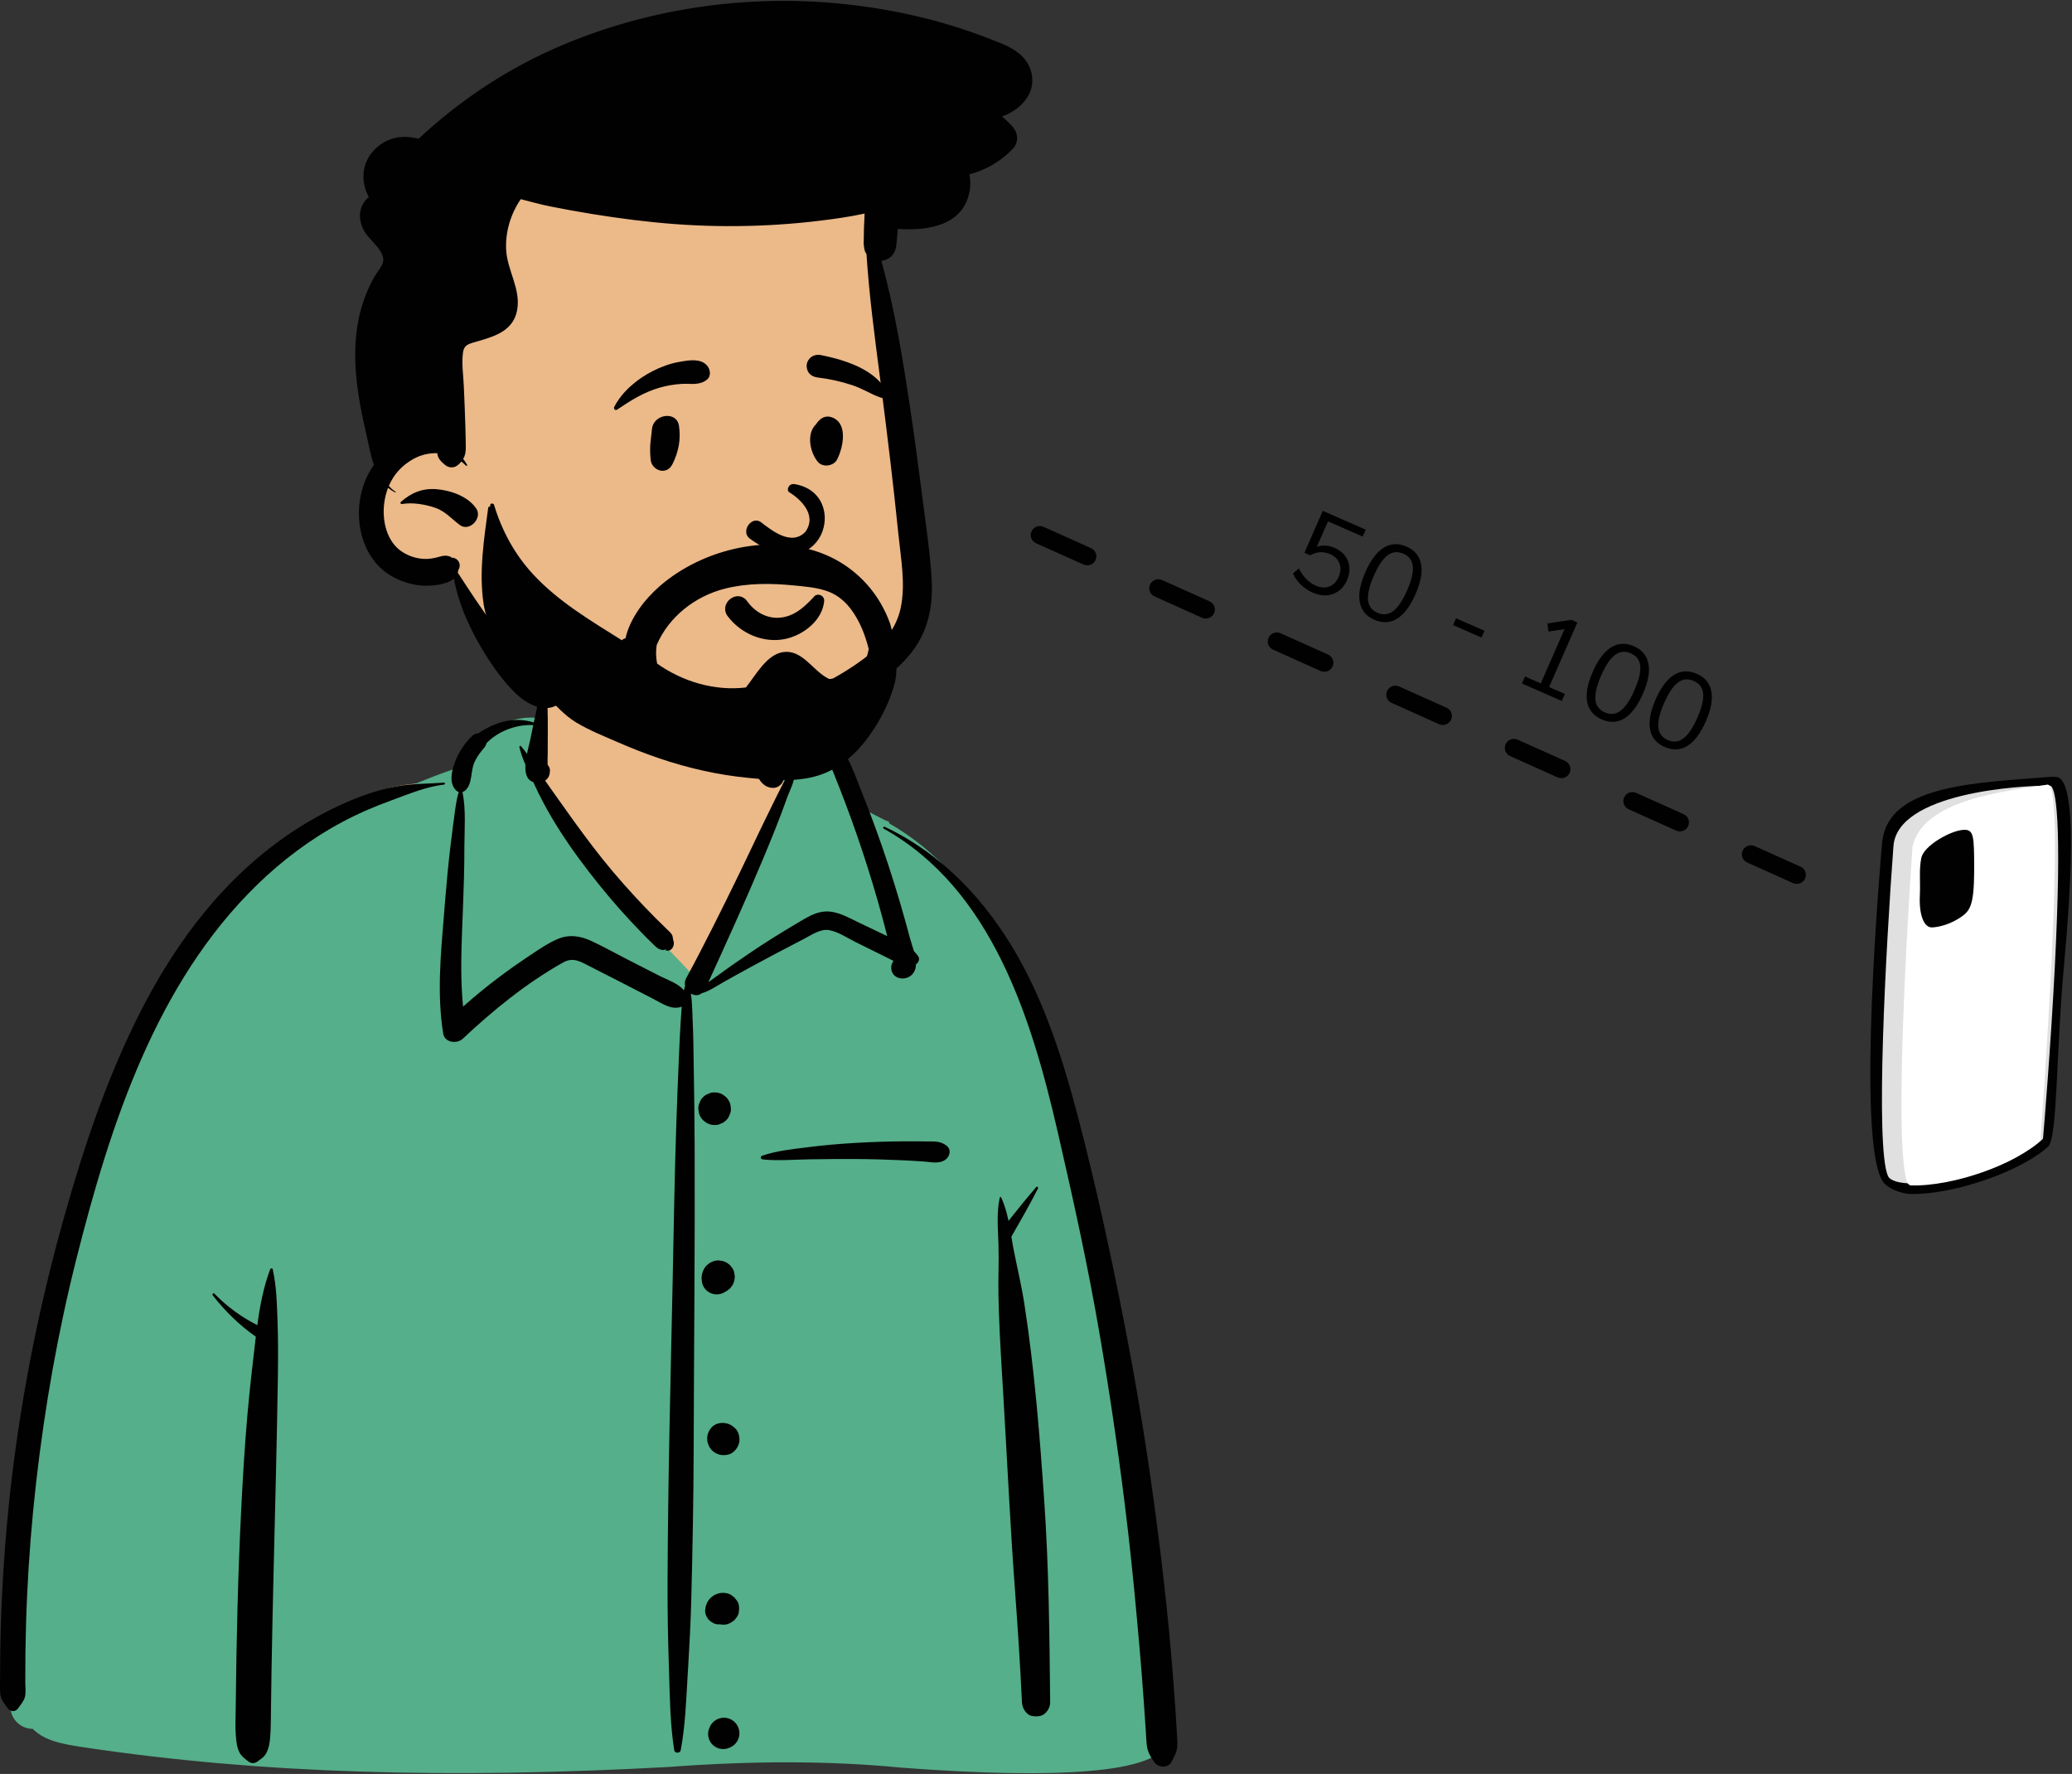 <svg width="243" height="208" viewBox="0 0 243 208" fill="none" xmlns="http://www.w3.org/2000/svg">
<rect x="0" y="0" width="243" height="208" fill="#333333" stroke="none"/>
<path d="M9.356 204.635C32.134 208.095 55.325 208.27 78.292 207.013C87.382 206.332 96.499 206.21 105.581 207.08C110.948 207.479 134.478 209.278 136.401 204.471C135.191 178.873 132.74 153.057 125.222 128.438C122.131 119.696 119.476 112.44 113.441 105.207C111.539 103.232 107.438 99.09 105.088 97.738C103.052 96.569 102.201 96.986 101.032 95.009C99.87 92.825 99.013 89.179 97.364 87.638C95.684 86.069 93.195 86.631 90.11 87.135C90.677 79.475 87.141 77.525 82.271 76.069C73.709 72.8 65.254 74.442 63.099 84.865C59.103 84.865 56.859 86.584 54.433 88.237C53.442 88.913 54.132 90.633 52.947 91.164C50.755 91.945 46.881 91.753 44.771 92.713C35.174 97.082 26.627 103.415 21.013 112.666C8.429 132.416 -0.216 174.019 1.28 197.427C0.625 198.455 1.531 199.929 1.761 201.034C2.052 201.996 2.994 202.635 3.977 202.526C5.348 204.001 7.469 204.33 9.356 204.635Z" fill="#ECB989"/>
<path d="M56.745 86.431C58.148 84.967 60.349 84.092 62.433 84.141L62.53 84.145L63.238 84.177L62.764 86.496L62.74 86.606L62.644 87.008L62.516 87.536L62.47 87.729L62.422 87.945C62.414 87.979 62.407 88.014 62.4 88.048L62.379 88.15L62.177 89.135L62.215 89.223L62.204 89.447C62.173 90.256 62.347 90.701 62.731 90.844L62.762 90.854L62.981 90.925L63.16 91.313C63.572 92.201 63.956 92.976 64.35 93.706C65.499 95.836 66.871 97.964 68.452 100.104C69.954 102.137 71.519 104.077 73.147 105.919C73.879 106.748 74.652 107.58 75.474 108.426L76.182 109.151L76.407 109.379L76.559 109.531L76.748 109.716L77.02 109.975L77.218 110.169L77.281 110.231C77.362 110.305 77.424 110.356 77.48 110.392L77.501 110.405L77.564 110.441L80.846 113.895L82.006 114.532L82.557 114.837L82.668 114.615L82.691 114.544L83.911 111.864L84.656 110.223C86.186 106.846 87.375 104.16 88.463 101.602L88.599 101.283L89 100.331L89.212 99.823C90.185 97.493 90.903 95.694 91.546 93.947L91.638 93.697L91.773 93.323L91.975 92.761L92.011 92.664C92.186 92.218 91.757 90.592 91.334 89.702L91.31 89.652L91.201 89.432L91.081 89.199C90.802 88.654 90.599 88.049 90.429 87.316C90.402 87.197 90.375 87.078 90.351 86.957L90.316 86.776L90.293 86.657L90.262 86.49L90.217 86.251L91.162 86.093L91.681 86.008L91.908 85.973C92.201 85.927 92.462 85.89 92.707 85.859L92.798 85.848L92.963 85.829L92.969 85.861L93.306 85.894L93.556 85.92C94.79 86.05 95.742 86.194 96.417 86.354L96.484 86.37L96.605 86.4L96.66 86.414C97.275 86.58 97.749 86.938 98.123 87.465C98.381 87.827 98.547 88.173 98.812 88.83L98.906 89.066L99.22 89.844C99.258 89.938 99.314 90.09 99.391 90.298L99.657 91.024L100.994 94.715L102.362 95.435C102.998 95.767 103.463 96.007 103.693 96.121L103.774 96.16L103.832 96.187L104.304 96.374L104.253 96.521L104.31 96.554C109.942 99.794 114.285 104.778 117.666 111.395L117.769 111.596L117.873 111.805C120.568 117.194 122.499 123.209 124.384 131.239L124.5 131.739L124.592 132.135L125.084 134.278C126.93 142.369 128.2 148.404 129.25 154.323L129.318 154.709L129.493 155.715C130.812 163.378 131.917 170.971 132.8 178.49L132.946 179.755C133.315 182.986 133.648 186.325 134.009 190.336L134.058 190.875L134.217 192.676C134.387 194.618 134.541 196.554 134.681 198.487L134.75 199.453L134.892 201.554L134.975 202.751L134.985 202.913L135.019 203.537L135.028 203.683C135.04 203.871 135.055 204.03 135.073 204.176L135.087 204.283L135.103 204.388C135.15 204.674 135.242 204.93 135.394 205.216L135.434 205.288L135.696 205.757L135.221 206.006C132.747 207.31 127.877 207.884 121.195 207.914L120.992 207.914H120.575C117.328 207.912 113.887 207.787 110.297 207.573L109.484 207.523L108.807 207.48C108.515 207.461 108.231 207.442 107.936 207.422L107.484 207.39L105.596 207.252C97.104 206.438 88.198 206.452 78.386 207.186C52.802 208.586 30.72 207.996 9.966 204.898L9.337 204.803L8.874 204.728L8.598 204.682C6.397 204.306 5.014 203.824 3.935 202.813L3.879 202.759L3.832 202.713H3.811C2.725 202.709 1.731 201.998 1.362 200.95L1.343 200.894L1.319 200.816L1.301 200.738C1.284 200.663 1.263 200.582 1.237 200.492L1.216 200.424L1.045 199.863L1.623 199.757C1.672 199.748 1.724 199.713 1.775 199.64L1.823 199.572L1.906 199.456L2.107 199.18C2.322 198.88 2.427 198.691 2.479 198.501C2.525 198.333 2.543 198.119 2.538 197.819L2.534 197.673L2.511 197.143C2.509 197.101 2.508 197.063 2.508 197.028L2.507 196.974L2.506 196.228L2.508 195.408C2.51 195.05 2.512 194.701 2.515 194.358L2.519 193.849L2.524 193.438C2.552 191.167 2.619 188.897 2.724 186.631C2.93 182.207 3.284 177.79 3.785 173.389C4.818 164.303 6.401 155.491 8.554 146.976L8.771 146.126C11.099 137.026 13.344 130.01 16.197 123.522C19.826 115.27 24.251 108.479 29.823 103.05C32.886 100.064 36.278 97.545 39.883 95.612C41.541 94.723 43.303 93.934 45.192 93.225L45.463 93.124L45.9 92.965L46.235 92.841L47.316 92.437C47.543 92.352 47.79 92.257 48.083 92.141L48.264 92.07L50.199 91.298L50.52 91.172L50.877 91.033L51.14 90.932C51.569 90.768 51.958 90.625 52.319 90.499L52.533 90.426L52.726 90.361L53.552 90.075L53.536 90.826C53.525 91.325 53.654 91.703 53.94 91.975L53.949 91.983L53.959 91.991L53.967 91.997L54.018 91.995L54.213 91.994C54.233 91.983 54.252 91.97 54.269 91.955C54.547 91.719 54.676 91.402 54.801 90.677L54.834 90.476L54.892 90.097L54.916 89.954C54.999 89.451 55.072 89.173 55.213 88.855C55.418 88.395 55.688 87.947 56.007 87.536L56.081 87.442L56.378 87.085L56.423 87.028C56.528 86.894 56.581 86.8 56.603 86.714L56.609 86.69L56.638 86.54L56.745 86.431Z" fill="#55AF8A"/>
<path d="M103.637 97.16C103.498 97.082 103.621 96.882 103.761 96.948C110.516 100.117 115.699 105.678 119.345 112.102C123.12 118.755 125.272 126.308 127.127 133.69L127.195 133.956C129.172 141.854 130.855 149.832 132.369 157.83C133.903 165.93 135.134 174.08 136.125 182.263C136.614 186.309 137.051 190.363 137.392 194.425C137.562 196.454 137.717 198.486 137.855 200.518C137.911 201.33 137.963 202.143 138.008 202.956L138.04 203.567C138.068 204.12 138.134 204.675 137.997 205.221C137.879 205.691 137.63 206.117 137.411 206.55C136.977 207.404 135.789 207.263 135.322 206.55L135.186 206.342C134.876 205.863 134.619 205.418 134.522 204.822C134.428 204.245 134.425 203.641 134.383 203.058C134.305 201.986 134.239 200.912 134.164 199.84C134.006 197.582 133.828 195.326 133.631 193.071C133.242 188.621 132.825 184.174 132.313 179.735C131.402 171.846 130.26 163.979 128.913 156.153C127.597 148.508 125.933 140.942 124.198 133.384L124.018 132.603C120.979 119.407 116.296 104.212 103.637 97.16ZM31.686 148.829C31.735 148.697 31.95 148.666 31.985 148.829C32.44 150.878 32.485 152.988 32.555 155.086C32.623 157.155 32.621 159.234 32.59 161.305C32.479 168.915 32.27 176.518 32.09 184.127C32 187.933 31.915 191.739 31.85 195.546C31.825 196.973 31.805 198.401 31.787 199.828L31.766 201.711C31.756 202.544 31.734 203.366 31.632 204.198C31.565 204.745 31.423 205.266 31.121 205.736C30.907 206.068 30.601 206.238 30.304 206.464L30.248 206.507C29.868 206.806 29.468 206.809 29.092 206.507L28.983 206.42C28.623 206.139 28.313 205.92 28.084 205.475C27.765 204.858 27.714 204.186 27.659 203.506C27.577 202.473 27.632 201.426 27.642 200.391C27.664 198.314 27.693 196.238 27.729 194.161C27.863 186.546 28.127 178.93 28.608 171.33C28.835 167.749 29.143 164.157 29.556 160.591L29.634 159.923C29.76 158.873 29.874 157.805 30.003 156.734C28.081 155.383 26.393 153.744 24.953 151.884C24.848 151.747 25.022 151.555 25.15 151.688C26.621 153.211 28.308 154.426 30.175 155.38C30.481 153.138 30.902 150.907 31.686 148.829ZM63.775 80.95C63.801 80.93 63.843 80.921 63.868 80.95C64.28 81.431 64.197 82.167 64.21 82.778L64.212 82.834C64.241 83.726 64.247 84.615 64.244 85.508L64.235 88.349C64.234 88.739 64.202 89.146 64.222 89.538L64.232 89.691C64.45 89.913 64.55 90.234 64.477 90.556C64.463 90.969 64.247 91.315 63.932 91.532L64.608 92.491L65.284 93.449C66.678 95.427 68.089 97.388 69.559 99.312C71.057 101.273 72.655 103.161 74.328 104.976C75.145 105.862 75.976 106.737 76.827 107.592C77.172 107.939 77.527 108.278 77.877 108.621L78.225 108.966C78.431 109.171 78.69 109.375 78.827 109.636C78.907 109.79 78.926 110.169 78.954 110.232C79.213 110.8 78.772 111.704 78.041 111.42L78.074 111.398C78.207 111.306 78.122 111.304 77.817 111.394C77.626 111.393 77.446 111.35 77.278 111.262L77.228 111.235C76.992 111.114 76.78 110.882 76.588 110.696L76.541 110.65C76.101 110.239 75.682 109.802 75.26 109.371C74.382 108.473 73.522 107.555 72.69 106.613C71.03 104.734 69.457 102.779 67.966 100.762C66.448 98.709 65.038 96.549 63.824 94.302C63.364 93.449 62.942 92.58 62.537 91.7C61.749 91.448 61.566 90.61 61.622 89.665C61.331 88.989 61.069 88.298 60.914 87.592C60.893 87.495 61.018 87.404 61.092 87.488C61.344 87.775 61.577 88.079 61.801 88.392C61.937 87.731 62.108 87.121 62.188 86.733L62.538 85.02C60.57 84.917 58.413 85.726 57.056 87.141C56.984 87.51 56.7 87.773 56.423 88.117C56.107 88.512 55.832 88.953 55.626 89.416C55.17 90.44 55.427 91.95 54.543 92.702C54.451 92.78 54.347 92.835 54.241 92.868C54.661 94.927 54.471 97.196 54.461 99.285L54.461 99.469C54.463 101.806 54.385 104.146 54.294 106.482L54.203 108.793C54.084 111.877 54.006 114.962 54.306 118.028C55.674 116.816 57.088 115.66 58.551 114.558C59.513 113.834 60.495 113.135 61.493 112.463L62.305 111.92C63.278 111.268 64.274 110.597 65.339 110.13C66.733 109.519 68.057 109.729 69.402 110.355C70.742 110.979 72.041 111.704 73.355 112.381C74.691 113.068 76.03 113.75 77.368 114.434C78.254 114.887 79.553 115.296 80.203 116.129C80.245 115.945 80.293 115.761 80.349 115.578C80.285 115.299 80.31 114.996 80.467 114.709C82.651 110.694 84.673 106.584 86.68 102.478C87.696 100.401 88.662 98.299 89.68 96.222L90.669 94.2C90.835 93.863 91.001 93.526 91.168 93.19C91.417 92.687 91.677 92.189 91.93 91.687C92.036 91.475 92.17 91.264 92.274 91.05L92.323 90.943C92.326 90.937 92.565 90.183 92.38 90.255L92.364 90.263C92.269 90.317 92.194 90.198 92.255 90.122C92.517 89.798 92.882 90.085 93.031 90.385C93.443 91.21 92.688 92.504 92.398 93.294L92.382 93.338C91.482 95.888 90.462 98.389 89.418 100.881C87.415 105.66 85.263 110.366 83.116 115.08L83.09 115.161C83.548 114.81 84.037 114.492 84.455 114.181C85.511 113.399 86.598 112.655 87.683 111.914C89.674 110.554 91.718 109.284 93.796 108.064L94.211 107.821C95.25 107.216 96.278 106.726 97.509 106.907C98.654 107.076 99.718 107.691 100.752 108.19L100.859 108.241L104.054 109.761C103.712 108.398 103.342 107.043 102.957 105.693C102.204 103.058 101.376 100.446 100.478 97.858C99.639 95.439 98.733 93.046 97.774 90.674L97.486 89.961C97.094 88.984 96.706 87.919 95.588 87.617C94.472 87.317 93.191 87.763 92.17 87.126C92.078 87.068 92.089 86.915 92.201 86.887L92.831 86.728C94.014 86.434 95.4 86.138 96.518 86.424C97.735 86.736 98.741 87.757 99.332 88.819C99.988 90 100.451 91.322 100.949 92.581L101.028 92.78C101.6 94.205 102.149 95.639 102.676 97.082C103.728 99.965 104.685 102.884 105.553 105.829C105.97 107.249 106.366 108.675 106.748 110.104C106.857 110.516 107.038 111.015 107.186 111.534C107.356 111.7 107.517 111.885 107.667 112.095C107.917 112.445 107.738 112.855 107.427 113.065C107.415 113.422 107.336 113.759 107.145 114.047C106.403 115.174 104.442 114.883 104.522 113.369C104.534 113.138 104.624 112.916 104.761 112.73L104.757 112.699L104.741 112.644C104.401 112.48 104.059 112.299 103.699 112.121L100.346 110.464C99.374 109.984 98.298 109.242 97.218 109.059C96.211 108.889 95.149 109.639 94.284 110.091L94.228 110.12C92.137 111.192 90.061 112.3 87.993 113.416C86.984 113.962 85.987 114.529 84.982 115.081C84.141 115.543 83.234 116.205 82.289 116.465C81.885 116.779 81.406 116.737 81.021 116.5C81.197 117.59 81.186 118.71 81.24 119.825C81.313 121.315 81.324 122.811 81.347 124.303L81.357 124.863C81.421 128.163 81.455 131.464 81.467 134.765C81.512 146.519 81.382 158.275 81.352 170.029C81.336 175.935 81.219 181.845 81.066 187.748C81.001 190.25 80.865 192.748 80.718 195.246L80.637 196.608C80.467 199.483 80.365 202.389 79.833 205.225C79.764 205.594 79.138 205.604 79.076 205.225C78.587 202.186 78.559 199.081 78.465 196.007L78.445 195.392C78.332 192.092 78.279 188.793 78.291 185.491C78.332 173.732 78.638 161.981 78.888 150.226C79.013 144.319 79.098 138.411 79.293 132.506C79.391 129.552 79.502 126.6 79.633 123.647C79.691 122.328 79.748 121.011 79.835 119.694L79.875 119.13C79.902 118.762 79.924 118.398 79.951 118.038C78.761 118.473 77.673 117.669 76.603 117.118C75.37 116.483 74.137 115.848 72.903 115.214L71.668 114.582L69.197 113.321C68.084 112.753 67.227 112.188 66.04 112.854C61.765 115.253 57.836 118.445 54.275 121.794C53.592 122.437 52.15 122.264 51.977 121.187C51.238 116.589 51.687 111.923 52.065 107.31L52.203 105.597C52.373 103.552 52.556 101.506 52.8 99.469C52.91 98.558 53.019 97.647 53.139 96.737L53.232 96.055C53.382 94.977 53.48 93.905 53.802 92.871C53.7 92.838 53.603 92.785 53.516 92.702C52.55 91.786 53.016 90.196 53.457 89.106C53.892 88.031 54.555 87.092 55.386 86.284C55.567 86.107 55.822 85.994 56.079 85.988C58.093 84.653 60.303 83.987 62.602 84.716C62.667 84.407 62.733 84.098 62.803 83.791L62.873 83.484C63.05 82.721 63.117 81.461 63.775 80.95ZM84.419 201.476C85.044 201.304 85.728 201.485 86.186 201.943C86.644 202.401 86.825 203.085 86.653 203.711C86.567 204.018 86.412 204.285 86.186 204.512C85.976 204.721 85.73 204.87 85.45 204.959L85.385 204.979L85.283 205.022C84.969 205.106 84.656 205.106 84.342 205.022C84.043 204.938 83.783 204.786 83.562 204.567C83.343 204.346 83.192 204.086 83.108 203.786C83.023 203.473 83.023 203.16 83.108 202.846L83.15 202.744C83.236 202.436 83.391 202.169 83.617 201.942C83.844 201.718 84.111 201.562 84.419 201.476ZM121.532 139.186C121.635 139.067 121.801 139.219 121.737 139.344C120.764 141.253 119.679 143.148 118.612 145.008C118.698 145.524 118.782 146.035 118.88 146.534C119.295 148.658 119.804 150.745 120.136 152.89C121.329 160.601 121.948 168.395 122.479 176.174C123.012 183.981 123.081 191.792 123.16 199.615C123.168 200.293 122.646 201.081 121.947 201.209C121.627 201.267 121.388 201.256 121.068 201.209C120.341 201.102 119.886 200.268 119.854 199.615C119.646 195.243 119.365 190.877 119.04 186.511C118.464 178.772 118.112 171.013 117.647 163.266L117.483 160.558C117.307 157.624 117.146 154.688 117.094 151.75C117.059 149.803 117.163 147.857 117.099 145.913C117.04 144.118 116.858 142.166 117.254 140.402C117.268 140.336 117.373 140.319 117.403 140.383C117.814 141.249 118.075 142.19 118.276 143.152C119.337 141.811 120.417 140.466 121.532 139.186ZM52.072 91.767C52.221 91.756 52.215 91.98 52.072 91.997C49.992 92.238 47.981 93.085 46.016 93.805L45.848 93.866C43.862 94.587 41.927 95.424 40.065 96.422C36.423 98.375 33.079 100.892 30.122 103.773C18.318 115.276 12.938 131.864 8.997 147.454C6.807 156.115 5.25 164.922 4.24 173.797C3.741 178.186 3.388 182.592 3.182 187.005C3.077 189.267 3.011 191.53 2.982 193.794C2.968 194.954 2.964 196.113 2.965 197.273C2.966 197.804 3.061 198.474 2.919 198.99C2.787 199.468 2.415 199.889 2.14 200.287C1.814 200.76 1.229 200.734 0.898 200.287L0.777 200.124C0.425 199.656 0.079 199.21 0.029 198.599C-0.025 197.944 0.013 197.269 0.011 196.611C0.005 195.285 0.021 193.96 0.048 192.635C0.099 190.095 0.199 187.557 0.348 185.02C0.65 179.874 1.147 174.738 1.859 169.632C3.124 160.556 5.02 151.567 7.504 142.747C9.847 134.426 12.623 126.13 16.578 118.423C20.249 111.266 25.066 104.609 31.422 99.608C34.378 97.282 37.596 95.345 41.065 93.884C42.814 93.148 44.652 92.547 46.52 92.205C48.368 91.865 50.207 91.913 52.072 91.767ZM84.777 186.769C85.108 186.767 85.475 186.839 85.758 187.021L86.137 187.314C86.24 187.446 86.341 187.578 86.443 187.71C86.68 188.018 86.711 188.517 86.661 188.885C86.65 189.13 86.578 189.358 86.443 189.57L86.155 189.943C85.878 190.169 85.647 190.33 85.312 190.438C85.136 190.495 84.968 190.507 84.8 190.498L84.743 190.494L84.777 190.499L84.718 190.492C84.663 190.488 84.609 190.481 84.553 190.474C84.516 190.469 84.479 190.466 84.441 190.461C84.405 190.458 84.37 190.457 84.334 190.46C83.907 190.5 83.479 190.259 83.177 189.981C82.904 189.731 82.66 189.2 82.698 188.824L82.714 188.667C82.743 188.402 82.766 188.298 82.879 188.031C82.988 187.772 83.14 187.543 83.348 187.35C83.745 186.981 84.232 186.772 84.777 186.769ZM83.458 167.364C84.024 166.748 84.995 166.703 85.697 167.076C85.867 167.166 86.025 167.313 86.175 167.434C86.554 167.741 86.704 168.295 86.725 168.761C86.745 169.222 86.502 169.77 86.175 170.089L86.096 170.166C85.9 170.356 85.62 170.521 85.346 170.571C84.906 170.652 84.535 170.65 84.125 170.477C83.772 170.328 83.468 170.089 83.261 169.764L83.228 169.708C83.213 169.686 83.2 169.663 83.188 169.639L83.169 169.603C82.776 168.847 82.882 167.992 83.458 167.364ZM83.751 147.859C84.006 147.779 84.261 147.767 84.516 147.824C84.689 147.825 84.851 147.868 85 147.955C85.163 148.001 85.304 148.083 85.424 148.202C85.567 148.287 85.683 148.402 85.768 148.546C85.938 148.731 86.052 148.949 86.112 149.199L86.18 149.708L86.112 150.219L85.918 150.677C85.865 150.747 85.811 150.816 85.757 150.885C85.672 151.03 85.557 151.145 85.412 151.231C85.318 151.324 85.211 151.394 85.09 151.443C84.663 151.749 84.094 151.848 83.587 151.709C83.287 151.625 83.026 151.473 82.805 151.253C82.585 151.031 82.433 150.77 82.349 150.47L82.314 150.23C82.27 149.908 82.262 149.73 82.354 149.32C82.393 149.141 82.509 148.887 82.57 148.78C82.829 148.324 83.253 148.011 83.751 147.859ZM105.899 133.825C106.631 133.82 107.363 133.821 108.096 133.829L108.645 133.837C109.565 133.851 110.353 133.756 111.076 134.394C111.6 134.857 111.369 135.634 110.871 135.983C110.116 136.512 109.17 136.246 108.302 136.188C107.387 136.126 106.472 136.075 105.555 136.034C103.782 135.955 102.007 135.904 100.232 135.897C98.46 135.889 96.686 135.906 94.915 135.935C93.112 135.964 91.236 136.132 89.443 135.945C89.197 135.92 89.142 135.596 89.385 135.512C91.074 134.927 92.973 134.738 94.744 134.515C96.57 134.283 98.395 134.12 100.232 134.015C102.119 133.906 104.009 133.838 105.899 133.825ZM83.748 128.086L83.808 128.087C84.131 128.088 84.432 128.164 84.714 128.314L84.774 128.348L85.16 128.647C85.398 128.885 85.562 129.167 85.652 129.491L85.721 129.999C85.731 130.263 85.676 130.508 85.556 130.736C85.479 130.973 85.347 131.178 85.161 131.351C84.988 131.538 84.782 131.669 84.545 131.747C84.335 131.857 84.11 131.912 83.869 131.913L83.808 131.912C83.463 131.91 83.142 131.823 82.844 131.65L82.457 131.351C82.219 131.113 82.055 130.831 81.965 130.507L81.896 129.999C81.886 129.736 81.941 129.49 82.061 129.263C82.138 129.025 82.27 128.82 82.456 128.647C82.629 128.46 82.835 128.328 83.072 128.251C83.282 128.141 83.507 128.085 83.748 128.086ZM89.417 83.157C89.829 82.56 90.576 83.09 90.469 83.57C90.498 84.918 90.567 86.226 90.873 87.546C91.013 88.15 91.197 88.755 91.481 89.309L91.6 89.543C91.967 90.268 92.253 90.952 91.758 91.748C91.525 92.123 91.104 92.405 90.647 92.385C88.622 92.298 88.344 89.479 88.221 87.905C88.094 86.284 88.488 84.503 89.417 83.157Z" fill="#010101"/>
<path d="M102.099 30.307C101.427 26.235 103.632 25.389 102.099 21.517C98.692 14.343 89.407 14.652 82.595 14.101C74.995 13.809 67.304 14.815 60.298 17.867C58.625 18.596 57.016 19.453 55.472 20.427C54.139 21.27 54.322 22.871 55.163 23.745C49.097 32.354 52.566 43.909 47.726 52.971C46.832 54.591 45.65 56.044 44.872 57.729C43.691 60.291 43.615 63.962 46.295 65.663C50.068 67.693 52.173 63.674 54.027 69.5C63.286 89.812 81.902 90.956 99.574 80.366C101.103 79.514 102.663 78.55 103.818 77.211C106.438 74.255 106.13 70.099 106.188 66.408C106.221 64.245 106.226 62.081 106.205 59.918C106.122 51.155 103.225 38.998 102.099 30.307Z" fill="#ECB989"/>
<path d="M64.459 5.946C75.129 1.095 87.231 -0.745 98.87 0.462C104.616 1.056 110.285 2.332 115.68 4.404L116.153 4.588C117.485 5.101 118.92 5.611 119.933 6.657C121.111 7.873 121.441 9.711 120.599 11.211C119.945 12.378 118.769 13.215 117.514 13.661C117.957 14.024 118.376 14.428 118.769 14.88C119.432 15.636 119.482 16.716 118.769 17.463C117.395 18.901 115.611 19.942 113.69 20.441C113.906 21.485 113.79 22.641 113.327 23.682C111.999 26.67 108.258 27.026 105.379 26.849L105.292 26.844L105.132 28.68C105.047 29.657 104.462 30.416 103.471 30.567C103.436 30.572 103.401 30.575 103.366 30.578C104.936 36.266 105.884 42.13 106.759 47.959C107.216 51.002 107.625 54.052 108.017 57.104L108.147 58.122C108.565 61.412 109.087 64.735 109.268 68.05C109.43 71.058 108.857 73.93 107.007 76.357C105.348 78.533 103.084 80.164 100.65 81.374C95.151 84.109 89.362 86.146 83.28 87.091L82.874 87.153C80.526 87.513 78.107 87.816 75.785 87.164C73.744 86.592 71.604 85.117 72.065 82.747C72.22 81.947 73.337 81.912 73.719 82.531L73.808 82.673C74.267 83.403 74.77 84.081 75.571 84.457C76.509 84.9 77.596 85.024 78.621 85.036C81.483 85.07 84.463 84.355 87.219 83.638C92.366 82.299 97.651 80.116 101.866 76.808C103.661 75.403 105.101 73.645 105.609 71.384C106.237 68.596 105.66 65.548 105.374 62.746C104.787 56.964 104.088 51.193 103.351 45.428L103.203 44.275C102.583 39.456 101.93 34.635 101.62 29.787C101.491 29.611 101.404 29.41 101.37 29.191L101.321 28.875C101.279 28.605 101.272 28.357 101.301 28.129C101.303 27.253 101.328 26.383 101.378 25.508C101.386 25.352 101.394 25.194 101.399 25.039C100.491 25.24 99.576 25.402 98.657 25.54C92.199 26.514 85.64 26.758 79.13 26.273C75.882 26.031 72.658 25.614 69.444 25.093C67.808 24.827 66.178 24.535 64.553 24.207C63.379 23.972 62.229 23.652 61.073 23.353C59.882 25.091 59.239 27.231 59.363 29.332C59.504 31.729 61.098 33.904 60.651 36.354C60.231 38.646 58.272 39.357 56.337 39.925L55.514 40.163C54.88 40.348 54.42 40.527 54.306 41.29C54.109 42.599 54.351 44.072 54.401 45.389C54.462 46.946 54.542 48.503 54.579 50.06C54.598 50.866 54.629 51.675 54.628 52.48C54.626 53.053 54.54 53.443 54.319 53.812C54.49 54.027 54.643 54.259 54.779 54.505C54.823 54.585 54.715 54.67 54.651 54.604C54.478 54.425 54.296 54.263 54.102 54.117C54.005 54.238 53.892 54.36 53.759 54.491L53.749 54.477C53.335 54.89 52.677 54.93 52.164 54.491L52.029 54.374C51.653 54.044 51.395 53.769 51.291 53.223C51.285 53.195 51.28 53.167 51.277 53.139C50.322 53.106 49.351 53.333 48.491 53.809C47.129 54.563 46.171 55.639 45.604 56.968C45.83 57.233 46.094 57.47 46.402 57.669C46.445 57.699 46.407 57.764 46.36 57.741C46.045 57.593 45.764 57.41 45.511 57.195C45.308 57.718 45.165 58.28 45.078 58.874C44.772 60.974 45.318 63.538 47.211 64.735C48.03 65.253 48.967 65.533 49.938 65.537C50.411 65.538 50.819 65.458 51.279 65.345C51.59 65.269 51.9 65.157 52.226 65.157C52.504 65.157 52.761 65.227 53 65.366L52.934 65.372C52.773 65.387 52.803 65.394 53.027 65.394C53.723 65.424 54.121 66.132 53.802 66.747L53.76 66.842C53.751 66.862 53.743 66.877 53.737 66.89L53.712 67.053C53.71 67.069 53.707 67.085 53.704 67.101L53.695 67.134C53.693 67.14 53.691 67.145 53.688 67.15L54.732 68.745C56.012 70.697 57.32 72.64 58.809 74.423C59.852 75.673 60.959 76.899 62.128 78.034C63.179 79.054 64.439 79.546 65.629 80.348C66.264 80.773 66.45 81.664 65.872 82.238C64.178 83.924 61.779 82.585 60.388 81.214C59.073 79.915 57.937 78.353 56.957 76.789C55.219 74.008 53.836 71.05 53.231 67.841C52.978 68.072 52.657 68.217 52.331 68.33C51.679 68.557 50.96 68.651 50.271 68.676C48.951 68.719 47.629 68.399 46.441 67.83C41.606 65.519 40.896 58.601 43.852 54.521C43.453 53.362 43.231 52.106 42.989 51.033L42.879 50.554C41.657 45.203 40.836 39.568 43.003 34.324C43.282 33.647 43.594 32.989 43.965 32.357C44.263 31.849 44.774 31.309 44.915 30.732C45.228 29.464 43.295 28.132 42.731 27.126C42.068 25.946 41.975 24.552 42.878 23.473C42.993 23.337 43.117 23.212 43.253 23.102C42.397 21.546 42.357 19.59 43.485 18.055C44.226 17.045 45.357 16.337 46.592 16.122C47.347 15.991 48.255 16.04 49.085 16.274C53.628 12.045 58.813 8.512 64.459 5.946ZM47.008 58.854C48.221 57.782 49.561 57.22 51.214 57.361C52.875 57.505 54.876 58.193 55.852 59.621C56.622 60.749 55.051 62.404 53.921 61.557C52.891 60.785 52.203 59.913 50.925 59.498C49.776 59.126 48.355 58.888 47.153 59.1C47.02 59.122 46.888 58.958 47.008 58.854Z" fill="#010101"/>
<path d="M88.323 74.545C87.151 74.067 86.106 73.269 85.341 72.25C85.075 71.896 85.006 71.521 85.061 71.179C85.124 70.795 85.352 70.446 85.662 70.212C85.974 69.978 86.363 69.862 86.74 69.921C87.067 69.972 87.392 70.151 87.65 70.523L87.704 70.597C88.159 71.212 88.751 71.717 89.426 72.042C90.076 72.355 90.804 72.501 91.556 72.416C92.99 72.255 93.979 71.479 95.029 70.426C95.159 70.293 95.289 70.156 95.421 70.016C95.504 69.89 95.618 69.809 95.746 69.767C95.887 69.719 96.047 69.722 96.194 69.773C96.335 69.822 96.461 69.916 96.546 70.04C96.626 70.159 96.672 70.305 96.657 70.472C96.561 71.564 95.99 72.538 95.18 73.302C94.28 74.152 93.087 74.739 91.964 74.946C90.725 75.173 89.465 75.011 88.323 74.545ZM92.547 57.708C93.864 58.508 95.87 60.375 94.454 62.359C92.786 64.108 90.386 62.103 89.203 61.195C88.107 60.492 86.874 62.3 87.892 63.121C96.439 69.45 99.908 57.917 93.213 56.767C92.476 56.64 92.202 57.461 92.547 57.708ZM76.457 50.346C76.602 48.541 79.352 48.13 79.626 49.917C79.871 51.518 79.582 52.988 78.861 54.43C78.172 55.806 76.44 55.164 76.31 53.91C76.134 52.23 76.366 51.47 76.457 50.346ZM95.842 49.547C96.225 49.044 96.779 48.702 97.443 48.896C99.514 49.501 98.904 52.443 98.176 53.875C97.781 54.653 96.503 54.85 95.925 54.166C94.984 53.048 94.533 50.819 95.73 49.719C95.762 49.662 95.798 49.605 95.842 49.547ZM79.606 42.445L79.934 42.388C80.945 42.213 82.205 42.044 82.921 42.859C83.301 43.29 83.432 44.093 82.921 44.506C82.023 45.233 81.03 44.951 79.954 45.013C79.067 45.064 78.214 45.211 77.359 45.455C75.485 45.991 73.957 46.969 72.356 48.043C72.146 48.184 71.931 47.915 72.032 47.719C72.956 45.908 74.747 44.421 76.541 43.515C77.498 43.03 78.546 42.629 79.606 42.445ZM96.274 41.633L96.525 41.685C99.251 42.255 102.793 43.393 104.084 46.072C104.133 46.45 104.081 46.531 104.039 46.584L104.025 46.602C103.99 46.647 103.962 46.71 103.798 46.761C103.753 46.751 103.707 46.739 103.661 46.727C103.069 46.572 102.601 46.358 102.147 46.136L101.656 45.894C101.085 45.614 100.51 45.345 99.901 45.146C98.6 44.722 97.262 44.423 95.903 44.263C95.608 44.228 95.324 44.129 95.101 43.959C94.888 43.797 94.726 43.573 94.652 43.276C94.556 42.89 94.584 42.599 94.79 42.251C94.945 41.99 95.168 41.809 95.424 41.706C95.684 41.599 95.98 41.575 96.274 41.633Z" fill="#010101"/>
<path d="M77.014 75.638C78.426 72.33 81.506 69.9 85.053 69.011C87.658 68.36 90.392 68.38 93.047 68.639C94.439 68.774 95.931 68.883 97.242 69.4C98.362 69.842 99.274 70.676 99.96 71.656C100.776 72.816 101.332 74.144 101.722 75.506C101.777 75.7 101.829 75.894 101.878 76.091C101.708 77.118 101.348 77.992 100.397 78.638C99.469 79.269 98.361 79.526 97.257 79.618C97.149 79.566 97.043 79.513 96.947 79.458C95.227 78.473 94.016 76.145 91.844 76.46C89.905 76.741 88.629 79.18 87.477 80.61C83.777 81.041 80.08 79.929 77.069 77.814C76.916 77.089 76.908 76.359 77.014 75.638ZM104.393 73.129C104.097 72.298 103.724 71.493 103.282 70.736C101.822 68.229 99.579 66.232 96.916 65.09C90.619 62.393 82.47 64.294 77.384 68.717C75.647 70.229 73.89 72.451 73.359 74.841C73.201 74.872 73.05 74.955 72.927 75.072C69.253 72.758 65.469 70.532 62.507 67.325C60.357 64.995 58.861 62.237 57.945 59.206C57.871 58.957 57.469 58.993 57.481 59.269C57.484 59.334 57.488 59.398 57.491 59.463C57.453 59.344 57.272 59.406 57.258 59.52C56.765 63.202 56.148 67.104 56.716 70.805C57.056 73.013 58.059 74.63 59.4 76.375C60.836 78.246 62.462 79.987 64.125 81.655C65.18 82.715 66.282 83.936 67.575 84.713C69.077 85.616 70.782 86.302 72.386 86.998C74.017 87.709 75.673 88.365 77.36 88.934C80.733 90.076 84.218 90.865 87.765 91.21C90.605 91.486 93.85 91.787 96.572 90.719C98.658 89.9 100.342 88.419 101.677 86.638C103.131 84.699 104.28 82.49 104.916 80.161C105.576 77.742 104.532 73.519 104.393 73.129Z" fill="#010101"/>
<path d="M220.769 138.089C218.814 133.497 221.377 99.201 221.377 99.201C223.014 92.561 238.058 91.467 240.758 91.509C243.938 91.558 240.264 133.763 240.264 133.763C236.647 137.76 222.182 141.405 220.769 138.089Z" fill="#E0E0E0"/>
<path d="M224.375 139.998C222.852 140.044 221.32 139.27 220.838 138.567C217.63 133.894 220.591 100.566 220.696 99.16L220.711 99.068C221.088 92.455 230.181 91.862 238.988 91.203C239.932 91.133 241.276 90.958 241.553 91.233C242.058 91.734 243.949 92.815 242.054 113.293C241.121 123.362 241.321 133.417 240.195 134.447C237.066 137.31 229.384 139.998 224.375 139.998ZM222.054 99.291C221.171 111.121 219.904 134.341 221.407 137.869C221.65 138.44 222.733 138.767 224.375 138.767C228.872 138.767 236.939 136.241 239.6 133.517C239.724 132.068 240.492 122.915 240.972 113.611C241.892 95.792 241.057 92.129 240.412 92.122C237.084 92.089 222.42 92.908 222.054 99.291Z" fill="#010101"/>
<path d="M239.289 133.685C239.289 133.685 242.508 91.63 240.116 92.002C235.161 92.775 225.587 93.723 224.295 99.238C224.295 99.238 221.823 134.052 223.709 138.713C223.772 138.867 223.894 138.866 224.005 138.991C229.039 139.176 236.606 136.439 239.289 133.685Z" fill="white"/>
<path d="M225.326 100.602C225.598 99.242 228.361 97.641 229.856 97.36C231.351 97.079 231.478 97.679 231.52 100.418C231.597 105.457 231.274 106.543 230.255 107.326C228.878 108.386 227.319 108.728 226.572 108.743C225.609 108.762 225.055 107.213 225.155 105.039C225.237 103.26 225.042 102.016 225.326 100.602Z" fill="#010101"/>
<path d="M210.72 103.638C210.573 103.638 210.422 103.608 210.279 103.543L204.907 101.132C204.37 100.891 204.132 100.265 204.376 99.734C204.621 99.202 205.254 98.968 205.791 99.209L211.163 101.62C211.701 101.861 211.938 102.487 211.694 103.019C211.515 103.408 211.127 103.638 210.72 103.638ZM197.009 97.484C196.861 97.484 196.711 97.453 196.568 97.389L191.007 94.893C190.47 94.652 190.232 94.026 190.476 93.495C190.721 92.964 191.354 92.729 191.891 92.97L197.452 95.465C197.989 95.707 198.227 96.333 197.983 96.864C197.804 97.253 197.415 97.484 197.009 97.484ZM183.109 91.244C182.961 91.244 182.811 91.214 182.668 91.15L177.107 88.654C176.57 88.413 176.332 87.787 176.576 87.256C176.821 86.725 177.454 86.49 177.991 86.731L183.552 89.226C184.089 89.467 184.327 90.094 184.083 90.625C183.903 91.014 183.515 91.244 183.109 91.244ZM169.209 85.005C169.061 85.005 168.911 84.975 168.767 84.911L163.207 82.415C162.67 82.174 162.432 81.548 162.676 81.017C162.92 80.486 163.554 80.251 164.091 80.492L169.651 82.987C170.189 83.228 170.427 83.855 170.182 84.386C170.003 84.775 169.615 85.005 169.209 85.005ZM155.309 78.766C155.161 78.766 155.011 78.736 154.867 78.672L149.307 76.176C148.77 75.935 148.532 75.309 148.776 74.778C149.02 74.246 149.654 74.012 150.191 74.252L155.751 76.748C156.289 76.989 156.527 77.615 156.282 78.147C156.103 78.536 155.715 78.766 155.309 78.766ZM141.408 72.527C141.261 72.527 141.11 72.497 140.967 72.432L135.407 69.937C134.869 69.696 134.632 69.069 134.876 68.538C135.12 68.007 135.753 67.773 136.291 68.013L141.851 70.509C142.388 70.75 142.626 71.376 142.382 71.907C142.203 72.297 141.815 72.527 141.408 72.527ZM127.508 66.288C127.361 66.288 127.21 66.258 127.067 66.194L121.507 63.698C120.97 63.457 120.732 62.83 120.976 62.299C121.22 61.768 121.854 61.533 122.391 61.774L127.951 64.27C128.488 64.511 128.726 65.138 128.482 65.669C128.303 66.058 127.914 66.288 127.508 66.288Z" fill="#010101"/>
<path d="M156.513 64.237C157.044 64.47 157.456 64.783 157.748 65.176C158.047 65.572 158.215 66.02 158.252 66.518C158.293 67.009 158.198 67.516 157.969 68.04C157.736 68.572 157.411 68.988 156.996 69.289C156.588 69.593 156.12 69.766 155.59 69.808C155.064 69.843 154.515 69.735 153.944 69.484C153.436 69.262 152.972 68.95 152.552 68.548C152.143 68.142 151.837 67.705 151.635 67.238L152.333 66.65C152.829 67.634 153.486 68.305 154.304 68.663C154.891 68.92 155.425 68.955 155.904 68.768C156.384 68.581 156.749 68.201 156.999 67.63C157.242 67.074 157.272 66.552 157.088 66.065C156.913 65.581 156.551 65.219 156.003 64.979C155.201 64.628 154.42 64.673 153.658 65.116L152.979 64.818L155.134 59.901L160.171 62.107L159.816 62.917L155.744 61.133L154.434 64.122C154.75 64.005 155.084 63.957 155.434 63.978C155.796 63.994 156.155 64.081 156.513 64.237ZM161.185 72.672C160.225 72.251 159.655 71.566 159.474 70.616C159.294 69.667 159.51 68.493 160.123 67.096C160.738 65.691 161.456 64.733 162.276 64.222C163.096 63.711 163.986 63.666 164.947 64.087C165.908 64.507 166.478 65.192 166.658 66.142C166.842 67.084 166.626 68.257 166.01 69.662C165.394 71.067 164.676 72.025 163.856 72.536C163.036 73.047 162.146 73.093 161.185 72.672ZM161.545 71.85C162.212 72.142 162.828 72.076 163.392 71.652C163.957 71.227 164.5 70.419 165.022 69.229C165.547 68.03 165.771 67.087 165.693 66.4C165.627 65.709 165.257 65.216 164.582 64.92C163.915 64.628 163.301 64.69 162.74 65.107C162.179 65.523 161.638 66.327 161.116 67.517C160.594 68.708 160.369 69.655 160.439 70.358C160.51 71.06 160.879 71.558 161.545 71.85ZM170.763 72.497L174.097 73.957L173.748 74.755L170.414 73.294L170.763 72.497ZM183.521 81.365L183.161 82.187L178.493 80.141L178.853 79.32L180.699 80.129L183.485 73.77L181.601 74.052L181.477 73.103L184.291 72.675L184.993 72.983L181.675 80.556L183.521 81.365ZM187.853 84.356C186.893 83.935 186.323 83.25 186.142 82.301C185.962 81.351 186.178 80.178 186.79 78.781C187.406 77.376 188.124 76.418 188.944 75.907C189.764 75.395 190.654 75.35 191.615 75.771C192.575 76.192 193.146 76.877 193.326 77.826C193.509 78.768 193.293 79.941 192.678 81.346C192.062 82.751 191.344 83.71 190.524 84.221C189.704 84.732 188.814 84.777 187.853 84.356ZM188.213 83.535C188.88 83.827 189.496 83.761 190.06 83.336C190.625 82.912 191.168 82.104 191.69 80.913C192.215 79.715 192.439 78.772 192.361 78.085C192.295 77.394 191.924 76.9 191.25 76.605C190.583 76.312 189.969 76.375 189.408 76.791C188.847 77.208 188.306 78.011 187.784 79.202C187.262 80.393 187.037 81.34 187.107 82.042C187.178 82.745 187.547 83.243 188.213 83.535ZM195.231 87.589C194.271 87.168 193.7 86.483 193.52 85.533C193.34 84.584 193.556 83.411 194.168 82.014C194.784 80.609 195.502 79.65 196.322 79.139C197.142 78.628 198.032 78.583 198.993 79.004C199.953 79.425 200.524 80.11 200.704 81.059C200.887 82.001 200.671 83.174 200.056 84.579C199.44 85.984 198.722 86.942 197.902 87.453C197.082 87.965 196.192 88.01 195.231 87.589ZM195.591 86.767C196.258 87.059 196.874 86.993 197.438 86.569C198.003 86.144 198.546 85.337 199.067 84.146C199.593 82.947 199.816 82.004 199.739 81.318C199.673 80.626 199.302 80.133 198.628 79.837C197.961 79.545 197.347 79.607 196.786 80.024C196.225 80.44 195.684 81.244 195.162 82.435C194.64 83.625 194.415 84.572 194.485 85.275C194.556 85.978 194.924 86.475 195.591 86.767Z" fill="black"/>
</svg>
